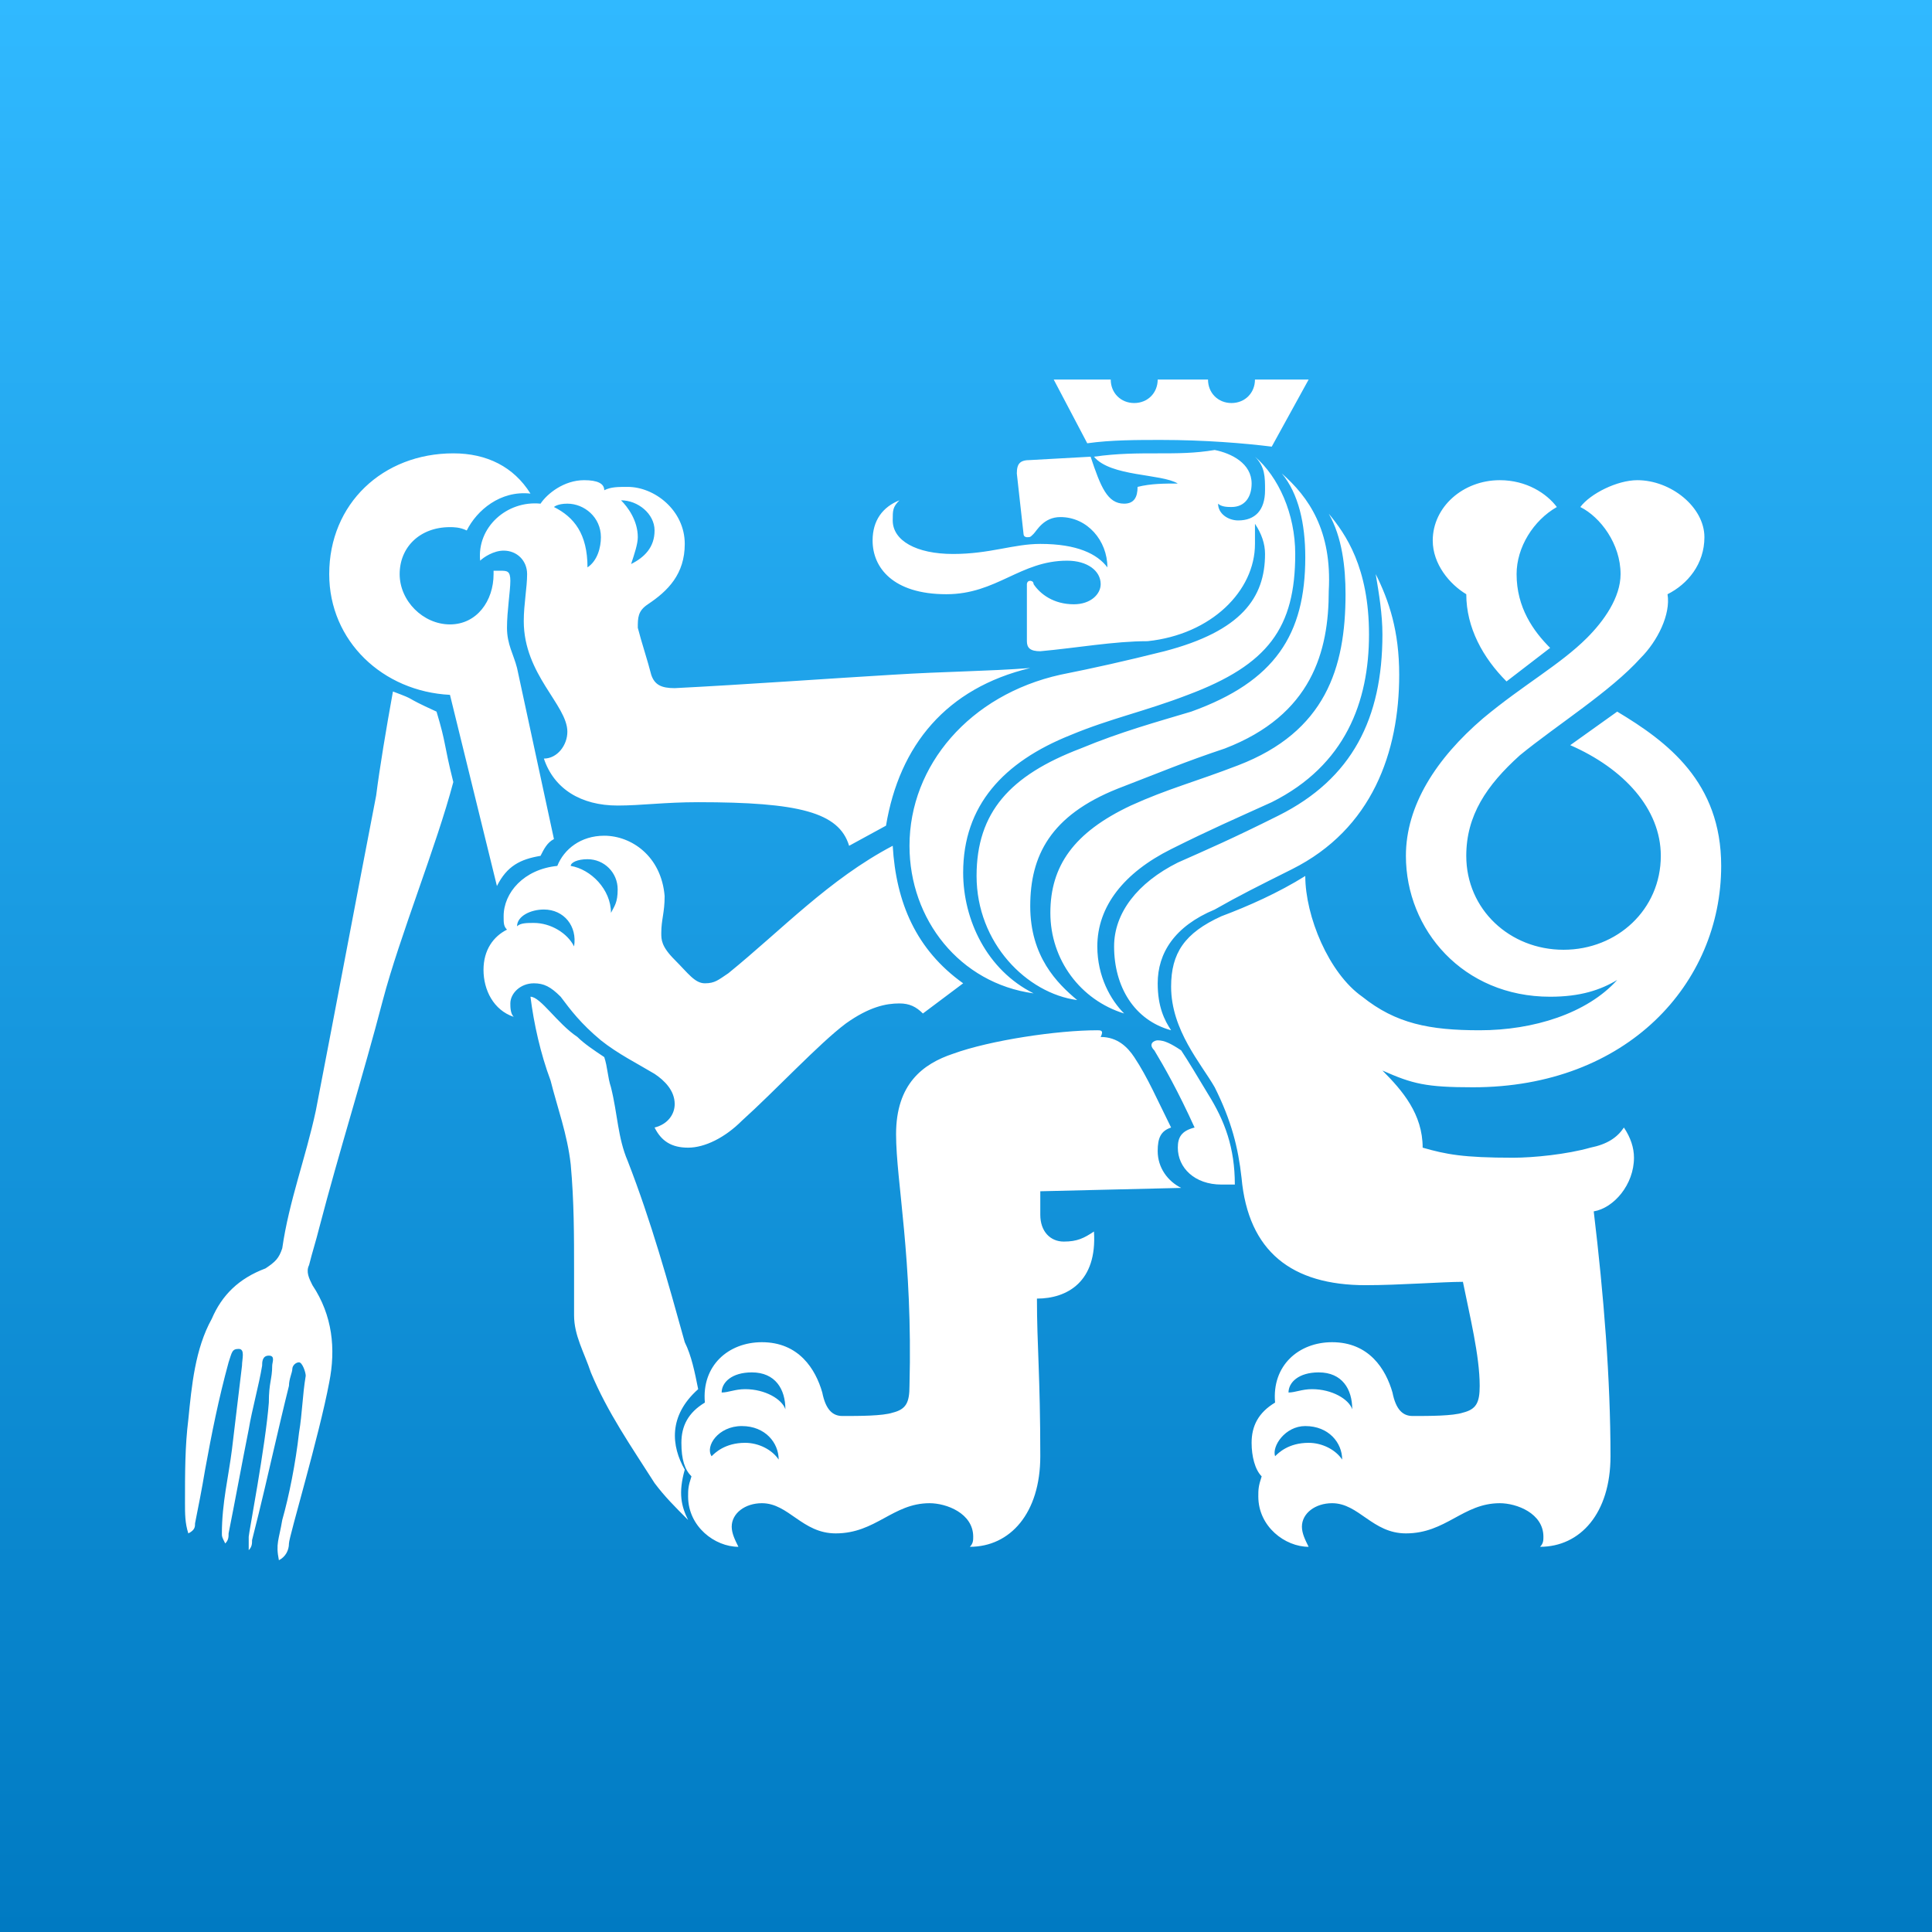<?xml version="1.0" encoding="utf-8"?>
<!-- Generator: Adobe Illustrator 19.2.1, SVG Export Plug-In . SVG Version: 6.00 Build 0)  -->
<svg version="1.1"
	 id="svg2" inkscape:export-filename="/home/churchyard/Sta‚Äö√¢√†‚àö¬∂en‚Äö√†√∂¬¨¬©/lev_obedar_icon.png" inkscape:export-xdpi="184.32001" inkscape:export-ydpi="184.32001" inkscape:version="0.91 r13725" sodipodi:docname="lev_obedar.svg" xmlns:cc="http://creativecommons.org/ns#" xmlns:dc="http://purl.org/dc/elements/1.1/" xmlns:inkscape="http://www.inkscape.org/namespaces/inkscape" xmlns:rdf="http://www.w3.org/1999/02/22-rdf-syntax-ns#" xmlns:sodipodi="http://sodipodi.sourceforge.net/DTD/sodipodi-0.dtd" xmlns:svg="http://www.w3.org/2000/svg"
	 xmlns="http://www.w3.org/2000/svg" xmlns:xlink="http://www.w3.org/1999/xlink" x="0px" y="0px" width="72px" height="72px"
	 viewBox="0 0 72 72" enable-background="new 0 0 72 72" xml:space="preserve">
<rect x="0" y="0" width="72" height="72" fill="#333333" stroke="none"/>
<linearGradient id="SVGID_1_" gradientUnits="userSpaceOnUse" x1="0" y1="0" x2="0" y2="72">
	<stop offset="0" style="stop-color:#30B9FF"/>
	<stop offset="1" style="stop-color:#007AC2"/>
</linearGradient>
<rect x="-1" y="-1" fill="url(#SVGID_1_)" width="73" height="73"/>
<g id="g10" transform="matrix(1.25,0,0,-1.25,-38.481,999.77)" inkscape:groupmode="layer" inkscape:label="lev_srovnani">

		<path id="path104" inkscape:connector-curvature="0" sodipodi:nodetypes="ccscccsccsccsscccccssscssssccsscccsccccscscssscssssscsccccscsccscsccscsscsscscsccscsccscsscccscsscsccsscscccsccscscccscscscssssscscsccsccssccssscccsssccsssscssccccccccsscscscscssccscsccscsccsccsccscsccsccssccssscssssssscsssssszczzssssszczsccsscccscscscsscccscsccsccccscsssssccsscscsccsssscsccccssscsccccsccccscscscssssscsccssccscccccsccsscccsscscsscscsscscsscscs" fill="#FFFFFF" d="
		M62.2,788.5l1-1.9c0.7,0.1,1.5,0.1,2.2,0.1c1.3,0,2.5-0.1,3.3-0.2l1.1,2h-1.6c0-0.4-0.3-0.7-0.7-0.7c-0.4,0-0.7,0.3-0.7,0.7h-1.5
		c0-0.4-0.3-0.7-0.7-0.7s-0.7,0.3-0.7,0.7H62.2z M44.3,786.3c-2.1,0-3.7-1.5-3.7-3.6c0-2,1.6-3.5,3.6-3.6l1.4-5.7
		c0.3,0.6,0.7,0.8,1.3,0.9c0.1,0.2,0.2,0.4,0.4,0.5l-1.1,5.1c-0.1,0.4-0.3,0.7-0.3,1.2c0,0.5,0.1,1.1,0.1,1.4c0,0.3-0.1,0.3-0.3,0.3
		c-0.1,0-0.2,0-0.2,0v-0.1c0-0.8-0.5-1.5-1.3-1.5c-0.8,0-1.5,0.7-1.5,1.5s0.6,1.4,1.5,1.4c0.1,0,0.3,0,0.5-0.1
		c0.3,0.6,1,1.2,1.9,1.1C46.1,785.9,45.3,786.3,44.3,786.3z M65.3,786.3c-0.6,0-1.2,0-1.9-0.1c0.5-0.6,2-0.5,2.5-0.8
		c-0.4,0-0.8,0-1.2-0.1c0-0.3-0.1-0.5-0.4-0.5c-0.5,0-0.7,0.5-1,1.4l-1.8-0.1c-0.3,0-0.4-0.1-0.4-0.4l0.2-1.8c0-0.1,0.1-0.1,0.1-0.1
		c0.1,0,0.1,0,0.2,0.1c0.1,0.1,0.3,0.5,0.8,0.5c0.8,0,1.4-0.7,1.4-1.5c-0.3,0.4-0.9,0.7-2,0.7c-0.8,0-1.5-0.3-2.6-0.3
		c-1.1,0-1.8,0.4-1.8,1c0,0.3,0,0.4,0.2,0.6c-0.5-0.2-0.8-0.6-0.8-1.2c0-0.8,0.6-1.6,2.2-1.6c1.5,0,2.2,1,3.6,1c0.6,0,1-0.3,1-0.7
		c0-0.3-0.3-0.6-0.8-0.6c-0.6,0-1,0.3-1.2,0.6c0,0.1-0.1,0.1-0.1,0.1c-0.1,0-0.1-0.1-0.1-0.1l0-1.7c0-0.2,0.1-0.3,0.4-0.3
		c1.1,0.1,2.2,0.3,3.2,0.3c1.9,0.2,3.2,1.5,3.2,2.9c0,0.2,0,0.4,0,0.6c0.2-0.3,0.3-0.6,0.3-0.9c0-1.3-0.7-2.3-3-2.9
		c-1.2-0.3-2.1-0.5-3.1-0.7c-2.7-0.6-4.5-2.7-4.5-5.1c0-2.2,1.5-4.1,3.7-4.4c-1.4,0.7-2.1,2.2-2.1,3.6c0,2,1.2,3.3,3.2,4.1
		c1.2,0.5,2.2,0.7,3.5,1.2c2.4,0.9,3.2,2,3.2,4.2c0,1.2-0.5,2.3-1.2,2.9c0.3-0.3,0.3-0.6,0.3-1c0-0.6-0.3-0.9-0.8-0.9
		c-0.3,0-0.6,0.2-0.6,0.5c0.1-0.1,0.3-0.1,0.4-0.1c0.4,0,0.6,0.3,0.6,0.7c0,0.6-0.6,0.9-1.1,1C66.4,786.3,65.9,786.3,65.3,786.3
		L65.3,786.3z M69,785.7c0.5-0.6,0.7-1.5,0.7-2.5c0-2.3-0.9-3.7-3.4-4.6c-1-0.3-2.1-0.6-3.3-1.1c-2.1-0.8-3.1-1.9-3.1-3.8
		c0-2,1.5-3.5,3-3.7c-0.6,0.5-1.4,1.3-1.4,2.8c0,1.5,0.6,2.7,2.6,3.5c1.3,0.5,2,0.8,3.2,1.2c2.6,1,3.1,2.9,3.1,4.7
		C70.5,784,69.8,785,69,785.7L69,785.7z M75.5,785.5c-1.1,0-2-0.8-2-1.8c0-0.7,0.5-1.3,1-1.6c0-1,0.5-1.9,1.2-2.6l1.3,1
		c-0.5,0.5-1,1.2-1,2.2c0,0.8,0.5,1.6,1.2,2C76.9,785.1,76.3,785.5,75.5,785.5z M79.6,785.5c-0.6,0-1.4-0.4-1.7-0.8
		c0.6-0.3,1.2-1.1,1.2-2c0-0.7-0.5-1.4-1-1.9c-0.8-0.8-1.9-1.4-3.1-2.4c-1.4-1.2-2.3-2.6-2.3-4.1c0-2.2,1.7-4.2,4.3-4.2
		c0.9,0,1.5,0.2,2,0.5c-0.9-1-2.5-1.5-4.1-1.5c-1.5,0-2.5,0.2-3.5,1c-1,0.7-1.7,2.4-1.7,3.6c-0.8-0.5-1.7-0.9-2.5-1.2
		c-1.1-0.5-1.5-1.1-1.5-2.1c0-1.3,0.9-2.3,1.3-3c0.5-1,0.7-1.8,0.8-2.7c0.2-2.2,1.5-3.2,3.7-3.2c1,0,2.3,0.1,2.9,0.1
		c0.2-1,0.5-2.2,0.5-3.1c0-0.5-0.1-0.7-0.5-0.8c-0.3-0.1-1-0.1-1.5-0.1c-0.3,0-0.5,0.2-0.6,0.7c-0.2,0.7-0.7,1.5-1.8,1.5
		c-1,0-1.8-0.7-1.7-1.8c-0.5-0.3-0.7-0.7-0.7-1.2c0-0.4,0.1-0.8,0.3-1c-0.1-0.3-0.1-0.4-0.1-0.6c0-0.9,0.8-1.5,1.5-1.5
		c-0.1,0.2-0.2,0.4-0.2,0.6c0,0.4,0.4,0.7,0.9,0.7c0.8,0,1.2-0.9,2.2-0.9c1.2,0,1.7,0.9,2.8,0.9c0.5,0,1.3-0.3,1.3-1
		c0-0.1,0-0.2-0.1-0.3c1.2,0,2.1,1,2.1,2.7c0,2.3-0.2,4.8-0.5,7.3c0.6,0.1,1.2,0.8,1.2,1.6c0,0.3-0.1,0.6-0.3,0.9
		c-0.2-0.3-0.5-0.5-1-0.6c-0.7-0.2-1.7-0.3-2.3-0.3c-1.5,0-2,0.1-2.7,0.3c0,1-0.6,1.7-1.2,2.3c0.9-0.4,1.3-0.5,2.7-0.5
		c4.6,0,7.4,3.1,7.4,6.6c0,2.5-1.6,3.7-3.1,4.6l-1.4-1c1.6-0.7,2.7-1.9,2.7-3.3c0-1.6-1.3-2.8-2.9-2.8c-1.6,0-2.9,1.2-2.9,2.8
		c0,1.2,0.6,2.1,1.6,3c1.1,0.9,2.7,1.9,3.6,2.9c0.5,0.5,0.9,1.3,0.8,1.9c0.6,0.3,1.1,0.9,1.1,1.7C81.6,784.7,80.6,785.5,79.6,785.5
		L79.6,785.5z M48.2,785.5c-0.6,0-1.1-0.4-1.3-0.7c-1,0.1-1.9-0.7-1.8-1.7c0.1,0.1,0.4,0.3,0.7,0.3c0.4,0,0.7-0.3,0.7-0.7
		c0-0.4-0.1-0.9-0.1-1.4c0-1.6,1.3-2.5,1.3-3.3c0-0.4-0.3-0.8-0.7-0.8c0.3-0.9,1.1-1.4,2.2-1.4c0.7,0,1.4,0.1,2.4,0.1
		c3,0,4.2-0.3,4.5-1.3l1.1,0.6c0.4,2.4,1.8,4.1,4.3,4.7c-1.3-0.1-2.5-0.1-4.1-0.2c-1.7-0.1-4.5-0.3-6.5-0.4c-0.4,0-0.6,0.1-0.7,0.4
		c-0.1,0.4-0.3,1-0.4,1.4c0,0.3,0,0.5,0.3,0.7c0.6,0.4,1.1,0.9,1.1,1.8c0,1-0.9,1.7-1.7,1.7c-0.3,0-0.5,0-0.7-0.1
		C48.8,785.4,48.6,785.5,48.2,785.5L48.2,785.5z M49.3,784.9c0.5,0,1-0.4,1-0.9c0-0.5-0.3-0.8-0.7-1c0.1,0.3,0.2,0.6,0.2,0.8
		C49.8,784.3,49.5,784.7,49.3,784.9z M47.7,784.8c0.5,0,1-0.4,1-1c0-0.3-0.1-0.7-0.4-0.9c0,1-0.4,1.5-1,1.8
		C47.3,784.7,47.4,784.8,47.7,784.8z M70.4,784.5c0.4-0.7,0.5-1.6,0.5-2.4c0-2.2-0.6-4.1-3.2-5.1c-1.3-0.5-2.1-0.7-3.2-1.2
		c-1.7-0.8-2.4-1.8-2.4-3.2c0-1.4,0.9-2.6,2.2-3c-0.4,0.4-0.8,1.1-0.8,2c0,1.2,0.8,2.2,2.2,2.9c1.2,0.6,1.9,0.9,3,1.4
		c2.2,1.1,2.9,3,2.9,5C71.6,782.9,70.9,783.9,70.4,784.5z M71.8,782.7c0.1-0.6,0.2-1.2,0.2-1.8c0-2.5-0.9-4.3-3.1-5.4
		c-1.4-0.7-2.1-1-3-1.4c-1.2-0.6-1.9-1.5-1.9-2.5c0-1.2,0.6-2.2,1.7-2.5c-0.2,0.3-0.4,0.7-0.4,1.4c0,0.9,0.5,1.7,1.7,2.2
		c0.7,0.4,1.3,0.7,2.3,1.2c2.4,1.2,3.2,3.5,3.2,5.8C72.5,781,72.2,781.9,71.8,782.7z M42.5,779.2c-0.2-1.1-0.4-2.3-0.5-3.1
		c-0.6-3.1-1.2-6.3-1.8-9.4c-0.3-1.4-0.8-2.7-1-4.1c-0.1-0.3-0.2-0.4-0.5-0.6c-0.8-0.3-1.3-0.8-1.6-1.5c-0.5-0.9-0.6-2-0.7-3
		c-0.1-0.8-0.1-1.6-0.1-2.5c0-0.3,0-0.6,0.1-0.9c0.2,0.1,0.2,0.2,0.2,0.3c0.1,0.5,0.2,1,0.3,1.6c0.2,1.1,0.4,2.1,0.7,3.2
		c0.1,0.3,0.1,0.4,0.3,0.4c0.2,0,0.1-0.3,0.1-0.5c-0.1-0.8-0.2-1.7-0.3-2.5c-0.1-0.8-0.3-1.6-0.3-2.5c0-0.1,0-0.1,0.1-0.3
		c0.1,0.1,0.1,0.2,0.1,0.3c0.2,1,0.4,2.1,0.6,3.1c0.1,0.6,0.3,1.3,0.4,1.9c0,0.1,0,0.3,0.2,0.3c0.2,0,0.1-0.2,0.1-0.3
		c0-0.4-0.1-0.5-0.1-1.1c-0.1-1.3-0.6-3.9-0.6-4c0-0.1,0-0.3,0-0.4c0.1,0.1,0.1,0.2,0.1,0.3c0,0,0,0,0.2,0.8
		c0.2,0.8,0.6,2.6,0.9,3.8c0,0.2,0.1,0.4,0.1,0.5c0,0.1,0.1,0.2,0.2,0.2c0.1,0,0.2-0.3,0.2-0.4c-0.1-0.6-0.1-1.1-0.2-1.7
		c-0.1-0.9-0.3-1.9-0.5-2.6c-0.1-0.6-0.2-0.7-0.1-1.2c0.2,0.1,0.3,0.3,0.3,0.5c0,0.2,0.9,3.2,1.2,4.8c0.2,1,0.1,2-0.5,2.9
		c-0.1,0.2-0.2,0.4-0.1,0.6c0.1,0.4,0.2,0.7,0.3,1.1c0.6,2.3,1.3,4.5,1.9,6.8c0.5,1.9,1.6,4.6,2.1,6.5c-0.3,1.2-0.2,1.1-0.5,2.1
		C42.7,779.1,43.3,778.9,42.5,779.2L42.5,779.2z M48.8,774.9c-0.7,0-1.2-0.4-1.4-0.9c-1-0.1-1.6-0.8-1.6-1.5c0-0.2,0-0.3,0.1-0.4
		c-0.4-0.2-0.7-0.6-0.7-1.2c0-0.6,0.3-1.2,0.9-1.4c-0.1,0.1-0.1,0.3-0.1,0.4c0,0.3,0.3,0.6,0.7,0.6c0.3,0,0.5-0.1,0.8-0.4
		c0.3-0.4,0.6-0.8,1.2-1.3c0.5-0.4,1.1-0.7,1.6-1c0.3-0.2,0.6-0.5,0.6-0.9c0-0.3-0.2-0.6-0.6-0.7c0.2-0.4,0.5-0.6,1-0.6
		c0.5,0,1.1,0.3,1.6,0.8c1,0.9,2.3,2.3,3.1,2.9c0.7,0.5,1.2,0.6,1.6,0.6c0.3,0,0.5-0.1,0.7-0.3l1.2,0.9c-1.4,1-2,2.4-2.1,4.1
		c-1.9-1-3.3-2.5-4.9-3.8c-0.3-0.2-0.4-0.3-0.7-0.3c-0.3,0-0.5,0.3-0.9,0.7c-0.4,0.4-0.4,0.6-0.4,0.8c0,0.4,0.1,0.6,0.1,1.1
		C50.5,774.3,49.6,774.9,48.8,774.9L48.8,774.9z M48.3,774.2c0.5,0,0.9-0.4,0.9-0.9c0-0.4-0.1-0.5-0.2-0.7c0,0.7-0.6,1.3-1.2,1.4
		C47.8,774.1,48,774.2,48.3,774.2L48.3,774.2z M47,772.7c0.6,0,1-0.5,0.9-1.1c-0.2,0.4-0.7,0.7-1.2,0.7c-0.2,0-0.4,0-0.5-0.1
		C46.2,772.5,46.6,772.7,47,772.7L47,772.7z M46.6,770.1C46.5,770.1,46.5,770.1,46.6,770.1c0.1-0.8,0.3-1.7,0.6-2.5
		c0.2-0.8,0.5-1.6,0.6-2.5c0.1-1.1,0.1-2.1,0.1-3.2c0-0.4,0-0.9,0-1.3c0-0.6,0.3-1.1,0.5-1.7c0.5-1.2,1.2-2.2,1.9-3.3
		c0.3-0.4,0.6-0.7,1-1.1c0,0,0,0,0,0c-0.2,0.4-0.3,0.8-0.1,1.5c-0.4,0.7-0.5,1.6,0.4,2.4c-0.1,0.5-0.2,1-0.4,1.4
		c-0.5,1.8-1,3.6-1.7,5.4c-0.3,0.7-0.3,1.4-0.5,2.2c-0.1,0.3-0.1,0.6-0.2,0.9c-0.3,0.2-0.6,0.4-0.8,0.6
		C47.4,769.3,46.9,770.1,46.6,770.1C46.6,770.1,46.6,770.1,46.6,770.1L46.6,770.1z M63.5,769.1c-1.2,0-3.2-0.3-4.3-0.7
		c-0.9-0.3-1.7-0.9-1.7-2.4c0-1.4,0.5-3.7,0.4-7.5c0-0.5-0.1-0.7-0.5-0.8c-0.3-0.1-1-0.1-1.5-0.1c-0.3,0-0.5,0.2-0.6,0.7
		c-0.2,0.7-0.7,1.5-1.8,1.5c-1,0-1.8-0.7-1.7-1.8c-0.5-0.3-0.7-0.7-0.7-1.2s0.1-0.8,0.3-1c-0.1-0.3-0.1-0.4-0.1-0.6
		c0-0.9,0.8-1.5,1.5-1.5c-0.1,0.2-0.2,0.4-0.2,0.6c0,0.4,0.4,0.7,0.9,0.7c0.8,0,1.2-0.9,2.2-0.9c1.2,0,1.7,0.9,2.8,0.9
		c0.5,0,1.3-0.3,1.3-1c0-0.1,0-0.2-0.1-0.3c1.2,0,2.1,1,2.1,2.7c0,2.4-0.1,3.3-0.1,4.7c0.9,0,1.8,0.5,1.7,2
		c-0.3-0.2-0.5-0.3-0.9-0.3c-0.4,0-0.7,0.3-0.7,0.8c0,0.2,0,0.5,0,0.7l4.2,0.1c-0.4,0.2-0.7,0.6-0.7,1.1c0,0.4,0.1,0.6,0.4,0.7
		c-0.4,0.8-0.7,1.5-1.1,2.1c-0.2,0.3-0.5,0.6-1,0.6C63.7,769.1,63.6,769.1,63.5,769.1L63.5,769.1z M65.3,768.8
		c-0.1,0-0.3-0.1-0.1-0.3c0.3-0.5,0.7-1.2,1.2-2.3c-0.4-0.1-0.5-0.3-0.5-0.6c0-0.6,0.5-1.1,1.3-1.1h0.4c0,1.1-0.3,1.9-0.8,2.7
		c-0.3,0.5-0.6,1-0.8,1.3C65.7,768.7,65.5,768.8,65.3,768.8L65.3,768.8z M53.2,758.9c0.7,0,1-0.5,1-1.1c-0.1,0.3-0.6,0.6-1.2,0.6
		c-0.3,0-0.5-0.1-0.7-0.1C52.3,758.6,52.6,758.9,53.2,758.9z M70.1,758.9c0.7,0,1-0.5,1-1.1c-0.1,0.3-0.6,0.6-1.2,0.6
		c-0.3,0-0.5-0.1-0.7-0.1C69.2,758.6,69.5,758.9,70.1,758.9z M52.9,757.3c0.7,0,1.1-0.5,1.1-1c-0.2,0.3-0.6,0.5-1,0.5
		c-0.6,0-0.9-0.3-1-0.4C51.8,756.7,52.2,757.3,52.9,757.3z M69.7,757.3c0.7,0,1.1-0.5,1.1-1c-0.2,0.3-0.6,0.5-1,0.5
		c-0.6,0-0.9-0.3-1-0.4C68.7,756.7,69.1,757.3,69.7,757.3L69.7,757.3z"/>
</g>
</svg>
